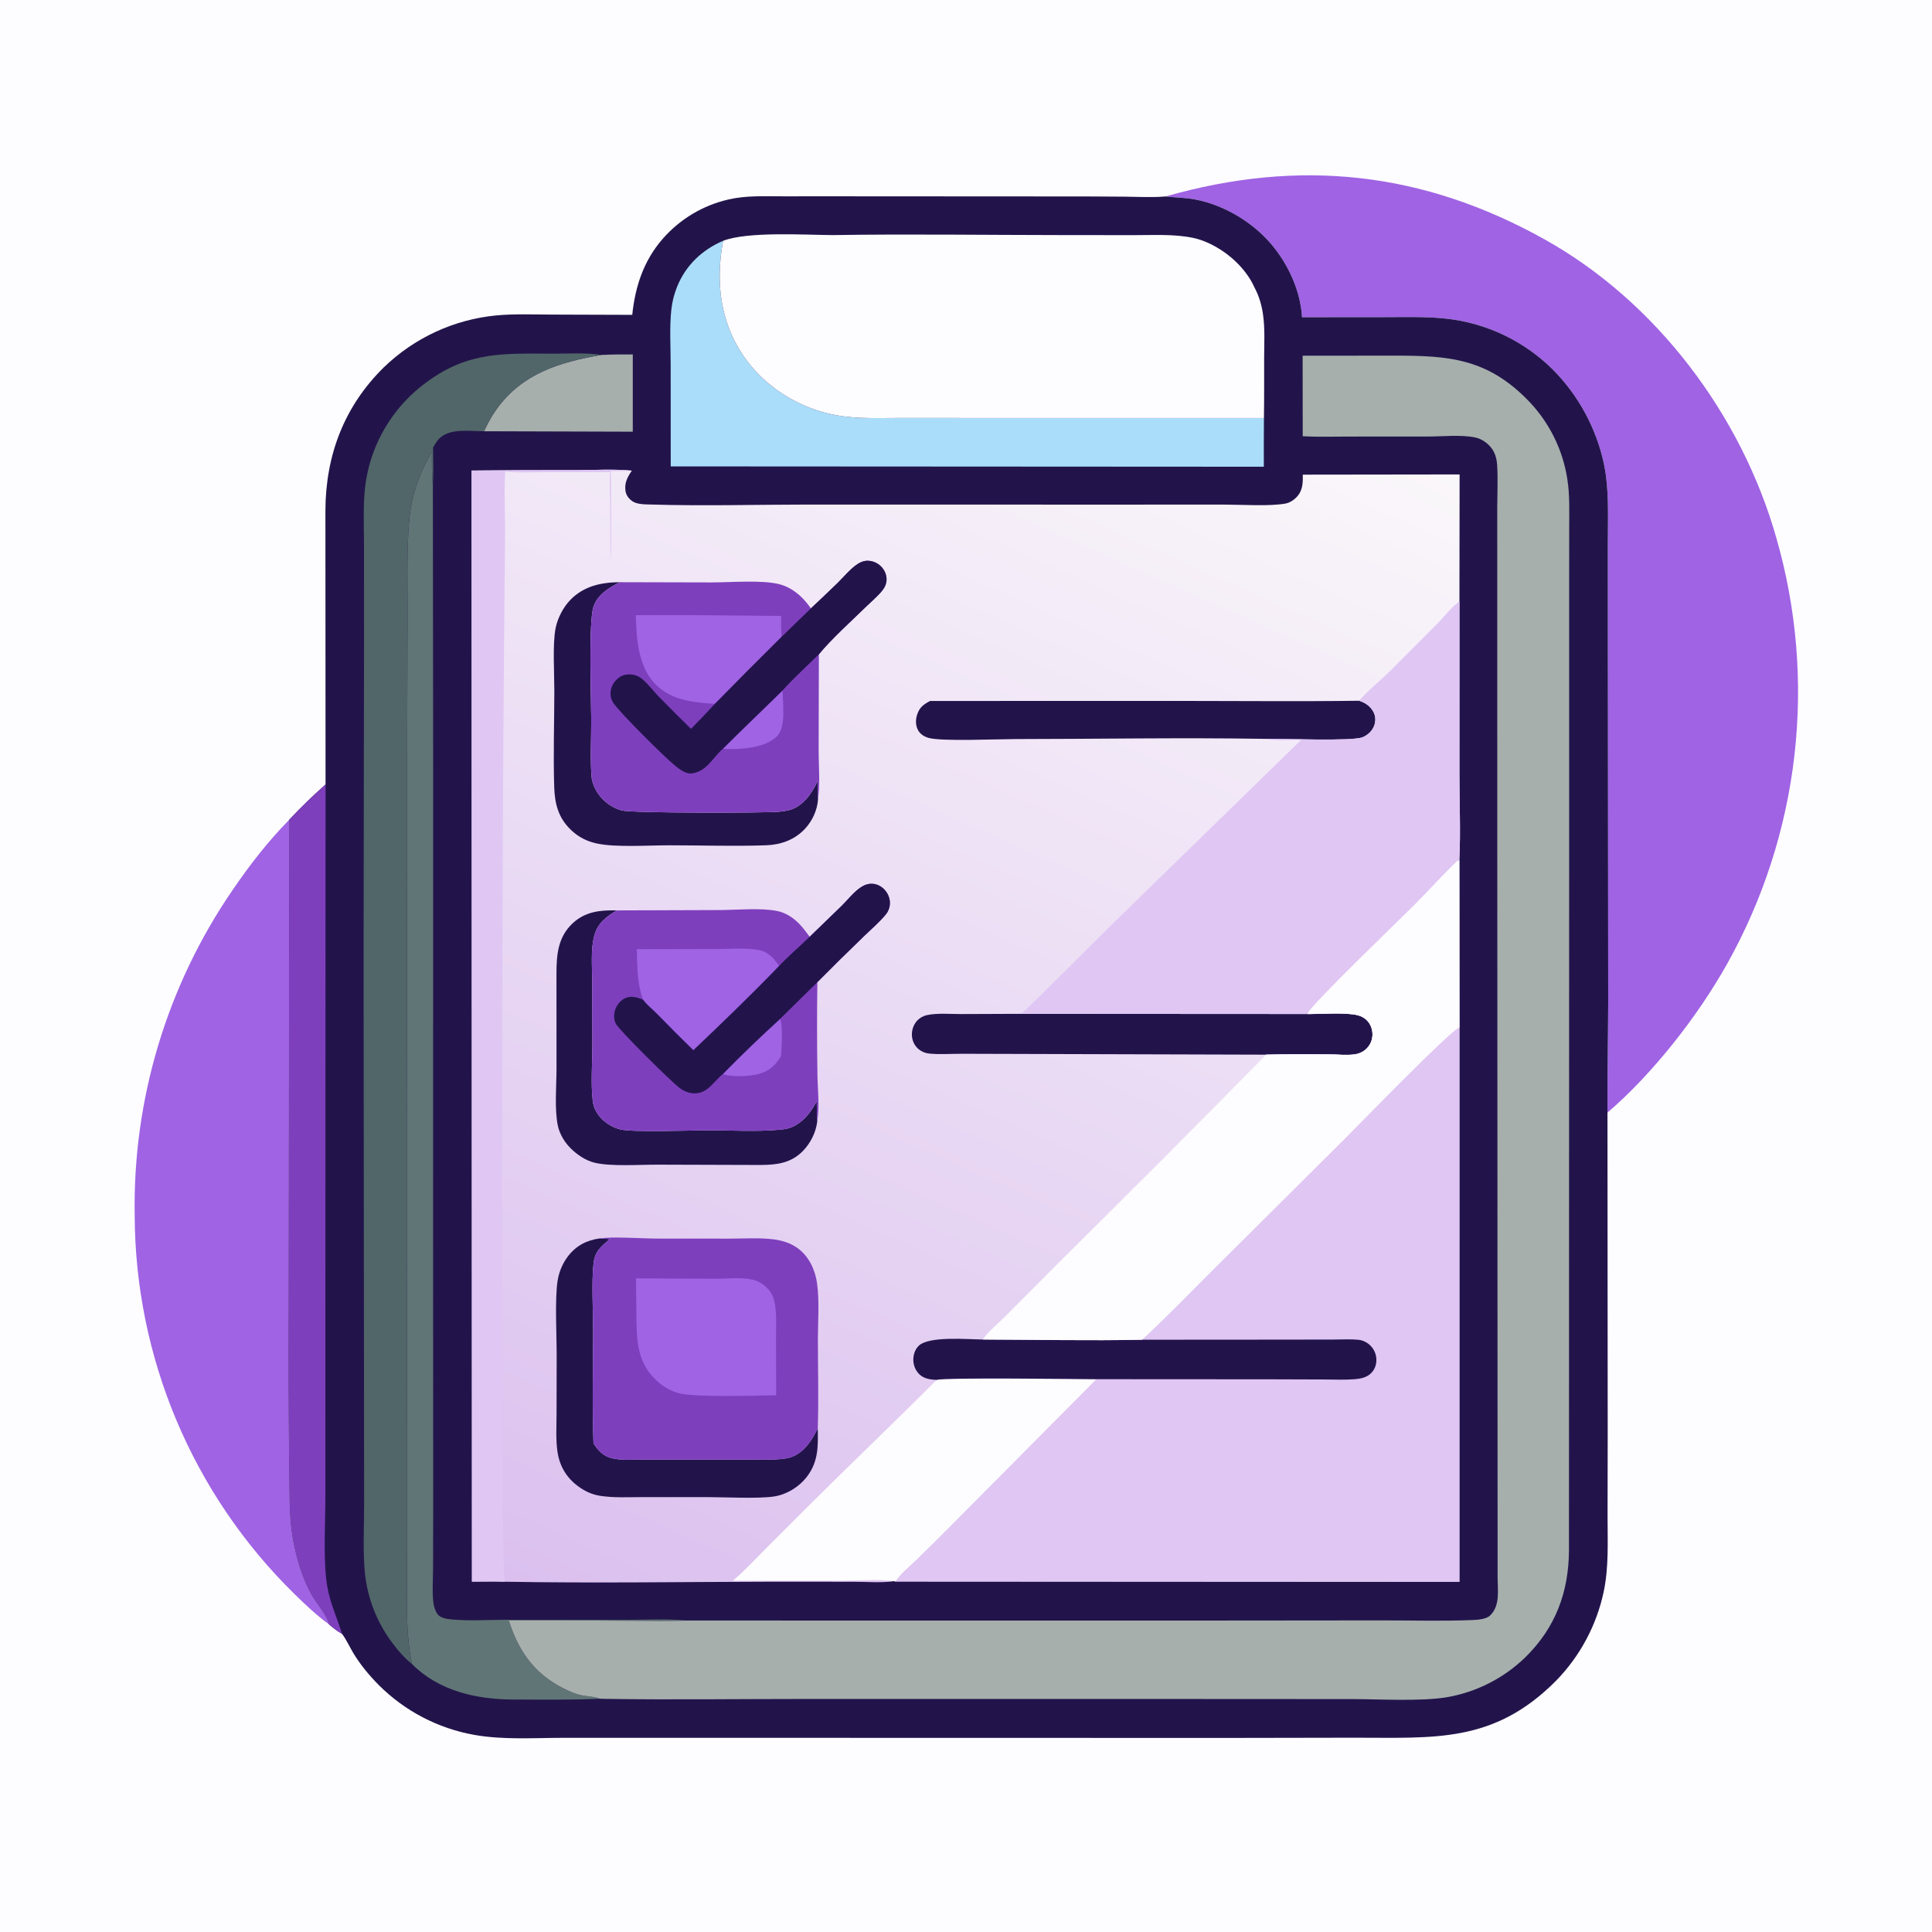 <?xml version="1.0" encoding="utf-8" ?>
<svg xmlns="http://www.w3.org/2000/svg" xmlns:xlink="http://www.w3.org/1999/xlink" width="1024" height="1024">
	<path fill="#FDFCFE" d="M0 0L1024 0L1024 1024L0 1024L0 0Z"/>
	<path fill="#9F63E4" d="M153.32 434.462L152.982 692.094Q152.766 734.695 153.272 777.294C153.539 789.897 152.991 802.631 155.126 815.1C156.853 825.186 160.148 836.439 165.188 845.389C167.759 849.955 173.21 855.879 174.368 860.922C167.734 856.141 161.568 850.251 155.739 844.526Q153.254 842.081 150.83 839.576Q148.406 837.071 146.044 834.507Q143.682 831.943 141.385 829.321Q139.087 826.699 136.855 824.021Q134.623 821.344 132.458 818.612Q130.293 815.88 128.195 813.095Q126.098 810.311 124.07 807.475Q122.043 804.639 120.086 801.755Q118.128 798.87 116.243 795.938Q114.358 793.006 112.545 790.028Q110.733 787.05 108.995 784.028Q107.256 781.007 105.593 777.943Q103.93 774.879 102.343 771.775Q100.756 768.672 99.246 765.53Q97.736 762.388 96.304 759.209Q94.872 756.031 93.519 752.818Q92.166 749.605 90.893 746.36Q89.62 743.115 88.427 739.839Q87.234 736.564 86.123 733.26Q85.011 729.956 83.981 726.625Q82.952 723.295 82.005 719.94Q81.058 716.585 80.194 713.208Q79.33 709.831 78.549 706.433Q77.769 703.035 77.073 699.62Q76.377 696.204 75.765 692.772Q75.153 689.34 74.627 685.894Q74.1 682.448 73.659 678.99Q73.217 675.532 72.861 672.064Q72.505 668.597 72.235 665.121Q71.965 661.646 71.78 658.164Q71.596 654.683 71.497 651.199Q71.399 647.714 71.387 644.228Q71.338 641.373 71.344 638.517Q71.35 635.661 71.411 632.806Q71.472 629.951 71.589 627.098Q71.705 624.245 71.877 621.394Q72.048 618.543 72.275 615.697Q72.501 612.85 72.782 610.008Q73.064 607.166 73.4 604.331Q73.736 601.495 74.127 598.666Q74.518 595.837 74.963 593.016Q75.409 590.196 75.908 587.384Q76.408 584.572 76.962 581.771Q77.516 578.969 78.124 576.179Q78.732 573.389 79.394 570.611Q80.055 567.833 80.77 565.068Q81.486 562.304 82.254 559.553Q83.023 556.803 83.844 554.068Q84.665 551.333 85.54 548.614Q86.414 545.896 87.34 543.194Q88.266 540.493 89.245 537.81Q90.223 535.127 91.253 532.464Q92.283 529.8 93.364 527.157Q94.445 524.514 95.577 521.892Q96.71 519.271 97.892 516.671Q99.074 514.072 100.307 511.496Q101.539 508.92 102.821 506.368Q104.103 503.816 105.434 501.289Q106.765 498.763 108.144 496.262Q109.524 493.762 110.951 491.289Q112.379 488.815 113.854 486.37Q115.329 483.925 116.851 481.508Q118.372 479.092 119.941 476.705Q121.509 474.319 123.123 471.963C132.199 458.633 142.004 445.983 153.32 434.462Z"/>
	<path fill="#9F63E4" d="M617.818 104.117C688.71 83.889 754.077 90.848 818.679 126.881C877.966 159.95 923.089 220.134 941.498 285.116Q942.505 288.619 943.426 292.145Q944.347 295.671 945.18 299.219Q946.013 302.767 946.759 306.335Q947.504 309.902 948.161 313.487Q948.818 317.072 949.387 320.672Q949.955 324.272 950.435 327.885Q950.914 331.497 951.304 335.121Q951.694 338.745 951.995 342.377Q952.295 346.009 952.506 349.647Q952.717 353.286 952.838 356.928Q952.958 360.571 952.989 364.215Q953.02 367.86 952.961 371.504Q952.902 375.148 952.753 378.789Q952.604 382.431 952.365 386.067Q952.126 389.704 951.798 393.334Q951.469 396.964 951.051 400.584Q950.633 404.204 950.126 407.814Q949.618 411.423 949.022 415.018Q948.426 418.613 947.741 422.193Q947.056 425.773 946.283 429.334Q945.51 432.896 944.649 436.437Q943.789 439.979 942.841 443.498Q941.893 447.017 940.859 450.512Q939.824 454.006 938.704 457.475Q937.583 460.943 936.378 464.382Q935.172 467.821 933.882 471.23Q932.592 474.638 931.218 478.014Q929.844 481.39 928.387 484.73Q926.93 488.071 925.391 491.375Q923.852 494.678 922.232 497.943Q920.612 501.208 918.912 504.431Q917.212 507.655 915.433 510.836C899.955 538.48 876.034 569.107 851.992 589.698C851.912 570.419 852.3 551.132 852.374 531.852L852.202 339.544L852.191 288.081C852.183 273.93 852.984 259.334 850.019 245.422Q849.636 243.675 849.191 241.943Q848.747 240.212 848.241 238.496Q847.735 236.781 847.17 235.085Q846.604 233.389 845.978 231.714Q845.353 230.038 844.669 228.386Q843.984 226.734 843.242 225.108Q842.5 223.481 841.701 221.881Q840.901 220.282 840.046 218.712Q839.191 217.141 838.281 215.602Q837.37 214.063 836.406 212.557Q835.442 211.051 834.425 209.58Q833.409 208.109 832.341 206.675Q831.273 205.241 830.155 203.846Q829.036 202.45 827.87 201.095Q826.703 199.74 825.489 198.427Q824.275 197.114 823.016 195.845Q821.614 194.453 820.154 193.12Q818.695 191.788 817.181 190.517Q815.668 189.247 814.103 188.04Q812.538 186.834 810.923 185.694Q809.309 184.554 807.649 183.482Q805.989 182.41 804.285 181.408Q802.582 180.406 800.838 179.476Q799.094 178.547 797.313 177.69Q795.532 176.834 793.717 176.052Q791.902 175.271 790.056 174.566Q788.21 173.861 786.336 173.233Q784.462 172.605 782.564 172.057Q780.666 171.508 778.746 171.038Q776.826 170.569 774.889 170.18Q772.951 169.791 770.999 169.483Q769.047 169.175 767.084 168.949C756.227 167.718 745.084 168.084 734.171 168.087L690.106 168.127C689.323 154.974 683.617 141.888 675.57 131.573C665.426 118.57 649.454 108.689 633.207 105.682C628.057 104.728 622.974 104.748 617.818 104.117Z"/>
	<path fill="#22144B" d="M617.818 104.117C622.974 104.748 628.057 104.728 633.207 105.682C649.454 108.689 665.426 118.57 675.57 131.573C683.617 141.888 689.323 154.974 690.106 168.127L734.171 168.087C745.084 168.084 756.227 167.718 767.084 168.949Q769.047 169.175 770.999 169.483Q772.951 169.791 774.889 170.18Q776.826 170.569 778.746 171.038Q780.666 171.508 782.564 172.057Q784.462 172.605 786.336 173.233Q788.21 173.861 790.056 174.566Q791.902 175.271 793.718 176.052Q795.533 176.834 797.313 177.69Q799.094 178.547 800.838 179.476Q802.582 180.406 804.285 181.408Q805.989 182.41 807.649 183.482Q809.309 184.554 810.923 185.694Q812.538 186.834 814.103 188.04Q815.668 189.247 817.181 190.517Q818.695 191.788 820.154 193.12Q821.614 194.453 823.016 195.845Q824.275 197.114 825.489 198.427Q826.703 199.74 827.87 201.095Q829.036 202.45 830.155 203.846Q831.273 205.241 832.341 206.675Q833.409 208.109 834.425 209.58Q835.442 211.051 836.406 212.557Q837.37 214.063 838.281 215.602Q839.191 217.141 840.046 218.712Q840.901 220.282 841.701 221.881Q842.5 223.481 843.242 225.108Q843.984 226.734 844.669 228.386Q845.353 230.038 845.978 231.714Q846.604 233.389 847.17 235.085Q847.735 236.781 848.241 238.496Q848.747 240.212 849.191 241.943Q849.636 243.675 850.019 245.422C852.984 259.334 852.183 273.93 852.191 288.081L852.202 339.544L852.374 531.852C852.3 551.132 851.912 570.419 851.992 589.698L852.115 759.791L852.04 803.248C852.024 816.673 852.787 830.516 849.974 843.716Q849.62 845.373 849.209 847.016Q848.797 848.659 848.328 850.287Q847.858 851.915 847.332 853.525Q846.805 855.135 846.223 856.726Q845.64 858.317 845.001 859.886Q844.363 861.455 843.669 863.001Q842.976 864.546 842.229 866.067Q841.481 867.587 840.681 869.08Q839.88 870.573 839.028 872.037Q838.175 873.501 837.272 874.934Q836.368 876.367 835.415 877.767Q834.461 879.168 833.459 880.534Q832.457 881.899 831.407 883.229Q830.357 884.559 829.261 885.851Q828.166 887.142 827.025 888.395Q825.884 889.647 824.7 890.859C791.571 924.231 760.002 920.955 717.351 921.021L651.3 921.138L373.723 921.079L299.216 921.077C283.555 921.082 266.665 922.283 251.238 919.498Q249.458 919.178 247.691 918.791Q245.925 918.404 244.174 917.95Q242.424 917.496 240.692 916.976Q238.96 916.455 237.249 915.87Q235.538 915.284 233.85 914.634Q232.163 913.984 230.501 913.27Q228.839 912.556 227.206 911.78Q225.573 911.003 223.97 910.165Q222.368 909.328 220.798 908.429Q219.228 907.531 217.694 906.574Q216.16 905.617 214.663 904.602Q213.166 903.587 211.709 902.516Q210.252 901.445 208.836 900.319Q207.421 899.194 206.049 898.015Q204.677 896.837 203.351 895.607Q202.025 894.377 200.747 893.098C195.653 887.968 190.873 882.197 187.159 875.983C185.236 872.766 183.542 868.975 181.311 866.001C178.751 864.568 176.569 862.836 174.368 860.922C173.21 855.879 167.759 849.955 165.188 845.389C160.148 836.439 156.853 825.186 155.126 815.1C152.991 802.631 153.539 789.897 153.272 777.294Q152.766 734.695 152.982 692.094L153.32 434.462Q162.513 424.684 172.552 415.777L172.479 270.58C172.588 241.312 182.371 215.436 203.421 194.711Q204.921 193.258 206.481 191.87Q208.041 190.482 209.657 189.16Q211.274 187.839 212.945 186.586Q214.616 185.334 216.337 184.153Q218.059 182.972 219.829 181.864Q221.599 180.756 223.414 179.723Q225.229 178.691 227.086 177.735Q228.942 176.78 230.837 175.903Q232.733 175.026 234.663 174.23Q236.593 173.434 238.555 172.719Q240.517 172.005 242.507 171.373Q244.498 170.742 246.513 170.194Q248.528 169.647 250.564 169.185Q252.6 168.722 254.654 168.346Q256.708 167.969 258.776 167.68Q260.844 167.39 262.922 167.187C272.533 166.282 282.421 166.707 292.07 166.734L335.107 166.879C336.654 151.855 341.153 138.157 351.23 126.599Q352.078 125.626 352.963 124.687Q353.849 123.748 354.77 122.845Q355.692 121.942 356.648 121.075Q357.605 120.209 358.595 119.381Q359.584 118.553 360.606 117.764Q361.627 116.975 362.679 116.227Q363.731 115.48 364.811 114.774Q365.891 114.068 366.999 113.405Q368.106 112.742 369.238 112.123Q370.371 111.504 371.527 110.93Q372.682 110.356 373.86 109.828Q375.037 109.299 376.235 108.818Q377.432 108.337 378.647 107.902Q379.863 107.468 381.094 107.083Q382.326 106.697 383.571 106.359Q384.817 106.022 386.075 105.734C395.452 103.537 405.282 104.065 414.848 104.054L443.386 104.047L562.692 104.115Q579.546 104.095 596.399 104.245C603.258 104.307 610.273 104.717 617.104 104.177L617.818 104.117Z"/>
	<path fill="#A6AFAC" d="M318.748 188.126C324.298 187.841 329.835 187.848 335.391 187.853L335.393 228.806L256.506 228.571C258.471 224.533 260.464 220.684 263.086 217.019C276.792 197.861 296.634 191.931 318.748 188.126Z"/>
	<path fill="#7E3FBD" d="M172.552 415.777L172.455 705.504L172.464 792.682C172.458 805.704 171.449 823.824 172.828 836.359C174.173 848.573 177.851 855.007 181.311 866.001C178.751 864.568 176.569 862.836 174.368 860.922C173.21 855.879 167.759 849.955 165.188 845.389C160.148 836.439 156.853 825.186 155.126 815.1C152.991 802.631 153.539 789.897 153.272 777.294Q152.766 734.695 152.982 692.094L153.32 434.462Q162.513 424.684 172.552 415.777Z"/>
	<path fill="#607575" d="M228.933 239.505C228.847 245.48 228.912 251.56 229.427 257.514L229.571 406.539L229.548 682.463L229.601 798.617L229.526 831.571C229.506 837.49 228.983 843.982 229.755 849.842C230.013 851.8 230.992 854.7 232.445 856.121C234.266 857.902 237.926 858.214 240.399 858.42C249.287 859.16 258.662 858.562 267.593 858.532L331.204 858.561C341.832 858.593 353.076 857.928 363.636 858.915C354.233 859.336 344.735 859.065 335.32 859.044C313.466 858.994 291.553 858.575 269.706 858.916C274.664 874.633 282.771 886.533 297.65 894.349C301.02 896.119 304.472 897.712 308.207 898.521C310.869 899.097 315.587 899.248 317.895 900.363C302.565 901.058 286.978 900.842 271.628 900.778C252.409 900.699 232.408 896.159 218.368 881.982C215.228 867.387 215.647 852.3 215.698 837.453L215.783 798.433L215.607 638.407L215.776 404.185L216.004 325.829C216.053 309.5 215.506 292.885 216.804 276.605C217.879 263.132 222.026 251.067 228.933 239.505Z"/>
	<path fill="#AADDF9" d="M355.497 247.197L355.468 193.033C355.466 183.5 354.795 173.395 355.842 163.927Q356.185 160.864 356.941 157.876Q357.697 154.889 358.852 152.031C363.419 140.682 372.121 132.391 383.262 127.635C379.241 149.04 381.532 170.327 394.044 188.653C405.392 205.273 423.768 216.589 443.513 220.135C454.603 222.127 466.395 221.512 477.638 221.532L522.379 221.561L669.914 221.558C669.791 230.159 669.873 238.774 669.855 247.376L355.497 247.197Z"/>
	<path fill="#516668" d="M218.368 881.982C214.345 878.779 210.927 874.822 207.886 870.691Q206.378 868.685 205.01 866.582Q203.642 864.478 202.418 862.287Q201.195 860.096 200.123 857.828Q199.051 855.559 198.134 853.223Q197.218 850.887 196.461 848.495Q195.705 846.102 195.112 843.664Q194.519 841.225 194.092 838.753Q193.665 836.28 193.406 833.784C192.294 821.982 192.975 809.619 192.986 797.752L192.93 734.287L192.702 509.932L192.947 339.628L192.925 288.592C192.922 277.617 192.253 266.055 193.911 255.198Q194.065 254.214 194.244 253.234Q194.423 252.253 194.626 251.278Q194.829 250.303 195.056 249.332Q195.283 248.362 195.533 247.398Q195.784 246.434 196.059 245.476Q196.334 244.519 196.632 243.568Q196.931 242.617 197.252 241.675Q197.574 240.732 197.919 239.797Q198.264 238.862 198.632 237.937Q199 237.011 199.391 236.094Q199.782 235.178 200.195 234.271Q200.609 233.365 201.045 232.469Q201.48 231.573 201.938 230.688Q202.396 229.803 202.875 228.93Q203.355 228.057 203.856 227.195Q204.357 226.334 204.879 225.486Q205.401 224.637 205.944 223.802Q206.487 222.967 207.051 222.145Q207.615 221.323 208.198 220.516Q208.782 219.709 209.385 218.916Q209.989 218.123 210.612 217.346Q211.235 216.568 211.877 215.806Q212.519 215.044 213.18 214.299Q213.84 213.553 214.519 212.824Q215.198 212.095 215.895 211.382Q216.592 210.67 217.306 209.976Q218.02 209.281 218.751 208.604Q219.482 207.927 220.23 207.269Q220.978 206.611 221.741 205.971Q222.505 205.331 223.285 204.71Q224.064 204.09 224.858 203.488Q225.653 202.887 226.462 202.306C248.559 186.097 267.315 187.408 293.136 187.452C301.515 187.466 310.468 186.851 318.748 188.126C296.634 191.931 276.792 197.861 263.086 217.019C260.464 220.684 258.471 224.533 256.506 228.571C249.101 228.571 238.525 226.794 232.861 232.408C231.462 233.794 230.545 235.5 229.536 237.17C229.528 243.9 229.839 250.806 229.427 257.514C228.912 251.56 228.847 245.48 228.933 239.505C222.026 251.067 217.879 263.132 216.804 276.605C215.506 292.885 216.053 309.5 216.004 325.829L215.776 404.185L215.607 638.407L215.783 798.433L215.698 837.453C215.647 852.3 215.228 867.387 218.368 881.982Z"/>
	<path fill="#FDFCFE" d="M441.3 124.6C482.059 123.964 522.907 124.575 563.677 124.597L601.061 124.627C611.361 124.64 622.192 123.97 632.316 126.069C640.47 127.759 648.947 132.877 654.91 138.597C658.981 142.503 662.62 147.207 664.912 152.387C667.289 156.816 668.699 161.652 669.42 166.615C670.51 174.12 670.042 182.026 670.025 189.6C670.001 200.248 670.083 210.912 669.914 221.558L522.379 221.561L477.638 221.532C466.395 221.512 454.603 222.127 443.513 220.135C423.768 216.589 405.392 205.273 394.044 188.653C381.532 170.327 379.241 149.04 383.262 127.635C396.284 122.595 426.325 124.508 441.3 124.6Z"/>
	<path fill="#A6AFAC" d="M690.424 188.539L732.637 188.5C763.086 188.489 785.506 187.808 808.845 211.16Q809.941 212.24 810.993 213.364Q812.044 214.488 813.05 215.653Q814.056 216.818 815.013 218.023Q815.971 219.227 816.88 220.47Q817.788 221.712 818.646 222.99Q819.504 224.268 820.309 225.579Q821.115 226.891 821.867 228.233Q822.619 229.576 823.316 230.948Q824.014 232.32 824.655 233.719Q825.297 235.118 825.881 236.542Q826.466 237.966 826.993 239.412Q827.52 240.858 827.988 242.324Q828.456 243.79 828.865 245.274Q829.273 246.758 829.622 248.257Q829.97 249.756 830.258 251.268Q830.546 252.78 830.773 254.302C832.038 262.585 831.716 271.117 831.71 279.473L831.681 311.524L831.689 426.191L831.58 821.661C831.467 843.922 824.437 862.744 808.382 878.477Q807.317 879.507 806.215 880.497Q805.112 881.487 803.973 882.435Q802.834 883.382 801.66 884.287Q800.487 885.191 799.28 886.051Q798.073 886.911 796.835 887.725Q795.597 888.539 794.329 889.306Q793.062 890.073 791.766 890.792Q790.471 891.511 789.149 892.181Q787.828 892.851 786.482 893.471Q785.136 894.091 783.768 894.66Q782.4 895.229 781.012 895.747Q779.623 896.264 778.216 896.729Q776.81 897.194 775.386 897.606Q773.963 898.019 772.525 898.377Q771.088 898.736 769.638 899.04Q768.188 899.344 766.727 899.594C752.886 901.871 731.132 900.574 716.538 900.549L625.637 900.499L424.453 900.495C390.23 900.495 355.929 900.964 321.714 900.451Q319.804 900.421 317.895 900.363C315.587 899.248 310.869 899.097 308.207 898.521C304.472 897.712 301.02 896.119 297.65 894.349C282.771 886.533 274.664 874.633 269.706 858.916C291.553 858.575 313.466 858.994 335.32 859.044C344.735 859.065 354.233 859.336 363.636 858.915L639.949 858.928L732.041 858.841C747.962 858.82 764.098 859.314 779.992 858.672C782.96 858.551 787.651 858.318 789.827 856.203C795.149 851.029 793.797 843.064 793.767 836.258L793.588 433.213L793.583 307.575L793.567 268.975C793.592 261.63 793.976 254.086 793.536 246.761C793.287 242.61 792.228 239.043 789.234 236.021C787.341 234.11 784.667 232.461 782.015 231.896C774.428 230.281 764.951 231.358 757.123 231.363L714.881 231.385C706.784 231.387 698.551 231.657 690.472 231.226L690.424 188.539Z"/>
	<defs>
		<linearGradient id="gradient_0" gradientUnits="userSpaceOnUse" x1="274.615" y1="839.941" x2="574.977" y2="164.399">
			<stop offset="0" stop-color="#DBC0EF"/>
			<stop offset="1" stop-color="#FAF7FA"/>
		</linearGradient>
	</defs>
	<path fill="url(#gradient_0)" d="M249.968 249.401Q277.828 249.102 305.689 249.175C315.267 249.173 325.38 248.514 334.898 249.459C332.598 252.797 330.855 255.993 331.535 260.253C331.913 262.622 333.272 264.318 335.194 265.672C337.698 267.434 342.288 267.324 345.292 267.414C372.838 268.231 400.66 267.453 428.234 267.429L579.317 267.461L649.126 267.447C658.176 267.447 672.739 268.452 681.329 266.896C684.209 266.374 687.215 264.067 688.705 261.573C690.555 258.477 690.57 255.058 690.504 251.57L773.617 251.461L773.536 318.761L773.516 410.721C773.512 425.685 774.224 441.032 773.462 455.958L773.517 544.55L773.516 838.403L474.681 838.236L473.982 838.055C467.055 839.026 459.265 838.375 452.247 838.363L409.577 838.334C362.275 838.414 314.829 839.188 267.542 838.339C261.763 838.135 255.919 838.301 250.134 838.301L249.968 249.401Z"/>
	<path fill="#22144B" d="M433.171 594.319C432.489 600.12 429.65 605.835 425.582 610.016C419.272 616.502 411.707 617.409 403.156 617.463L348.48 617.294C338.81 617.266 324.293 618.348 315.382 616.319C310.543 615.216 305.783 611.974 302.308 608.478C299.237 605.388 296.667 601.142 295.72 596.861C293.815 588.249 294.951 575.415 294.965 566.454L294.938 515.702C294.964 505.948 295.774 496.757 303.3 489.572C310.063 483.116 318.095 482.312 326.945 482.531C321.443 485.774 316.883 489.176 315.06 495.664C312.904 503.335 313.916 513.09 313.92 521.04L313.963 553.995C313.975 563.525 313.085 573.938 314.159 583.371C314.403 585.515 315.006 587.432 316.08 589.309C318.69 593.872 323.508 597.197 328.534 598.568C334.786 600.274 366.5 599.109 374.831 599.085C387.461 599.048 400.9 599.943 413.445 598.757C416.679 598.451 419.214 597.916 422.045 596.209C426.925 593.269 430.342 588.58 432.885 583.58C433.008 587.142 432.931 590.771 433.171 594.319Z"/>
	<path fill="#22144B" d="M433.576 423.561C433.23 429.319 430.572 435.07 426.662 439.271C421.212 445.125 413.874 447.746 406.038 448.02C388.935 448.619 371.582 448.023 354.458 448.026C343.84 448.028 326.841 449.193 316.756 447.159C311.436 446.085 306.839 443.844 302.869 440.112C295.981 433.636 294.028 426.268 293.737 417.019C293.206 400.161 293.777 383.1 293.806 366.223C293.821 357.166 292.804 341.158 294.502 332.822C295.581 327.522 298.545 321.834 302.292 317.96C309.411 310.6 318.743 308.618 328.588 308.574C322.824 311.464 316.793 315.061 314.579 321.538C311.86 329.495 313.328 370.556 313.364 381.367C313.396 391.279 312.78 401.535 313.507 411.397C313.685 413.803 314.418 415.993 315.523 418.127Q315.789 418.646 316.082 419.151Q316.375 419.656 316.694 420.145Q317.013 420.634 317.357 421.105Q317.7 421.577 318.068 422.031Q318.436 422.484 318.826 422.917Q319.217 423.351 319.63 423.764Q320.042 424.177 320.476 424.568Q320.909 424.958 321.362 425.326Q321.816 425.694 322.287 426.038Q322.759 426.382 323.248 426.701Q323.736 427.02 324.241 427.313Q324.746 427.606 325.265 427.873Q325.784 428.139 326.316 428.379Q326.849 428.618 327.393 428.83Q327.937 429.041 328.491 429.224Q329.045 429.407 329.608 429.561C335.103 431.018 405.502 430.946 413.145 430.216C416.586 429.888 419.76 429.308 422.737 427.433C427.79 424.251 430.854 419.164 433.404 413.929C433.441 417.129 433.375 420.37 433.576 423.561Z"/>
	<path fill="#22144B" d="M433.432 757.051C433.627 766.29 433.781 774.488 427.978 782.302C423.846 787.866 417.111 792.147 410.211 793.172C401.623 794.447 383.762 793.492 374.405 793.496L340.205 793.5C332.924 793.499 325.346 793.942 318.142 792.831C313.796 792.161 309.963 790.369 306.442 787.774C300.187 783.164 296.544 776.985 295.45 769.304C294.535 762.876 294.975 756.075 294.985 749.595L295.048 718.809C295.073 708.354 293.993 688.224 295.569 678.649Q295.85 676.907 296.342 675.211Q296.834 673.516 297.529 671.894Q298.223 670.271 299.11 668.745Q299.997 667.219 301.064 665.813C305.356 660.263 310.955 657.302 317.861 656.395C319.632 656.495 321.507 656.473 323.246 656.813C318.671 660.504 315.332 663.189 314.605 669.478C313.46 679.385 314.365 694.633 314.365 705.078C314.366 724.977 313.786 745.084 314.564 764.96C317.018 768.933 319.898 771.909 324.611 772.966C329.777 774.126 335.945 773.579 341.249 773.587L367.914 773.61L396.741 773.612C402.517 773.611 408.44 773.85 414.192 773.302C417.505 772.987 420.117 772.347 422.958 770.514C427.207 767.772 430.127 763.386 432.417 758.979L433.432 757.051Z"/>
	<path fill="#22144B" d="M720.382 371.413C723.607 372.43 726.371 374.307 727.981 377.382C729.136 379.586 729.231 382.159 728.398 384.487C727.357 387.393 725.007 389.598 722.184 390.762C716.72 393.013 679.276 391.42 670.215 391.607C626.23 390.891 582.1 391.686 538.101 391.721C528.629 391.728 499.138 393.07 492.161 391.098C489.815 390.435 487.704 389.098 486.526 386.908C485.19 384.426 485.252 381.338 486.114 378.717C487.372 374.891 489.51 373.362 492.954 371.528L626.612 371.503C657.858 371.506 689.14 371.837 720.382 371.413Z"/>
	<path fill="#22144B" d="M538.713 537.358L693.03 537.448C700.241 537.529 713.006 536.467 719.574 538.08C721.523 538.558 723.343 539.549 724.713 541.028C726.693 543.166 727.646 546.191 727.414 549.078Q727.371 549.636 727.27 550.187Q727.169 550.738 727.01 551.275Q726.852 551.812 726.637 552.329Q726.423 552.846 726.155 553.338Q725.887 553.83 725.569 554.29Q725.251 554.751 724.886 555.176Q724.521 555.6 724.113 555.984Q723.705 556.367 723.259 556.706C721.714 557.865 719.96 558.559 718.053 558.828C713.604 559.455 708.787 558.836 704.283 558.831C693.207 558.819 682.07 558.681 671.002 558.993L547.137 558.631L509.904 558.525C504.232 558.51 498.1 558.963 492.481 558.414Q491.719 558.339 490.977 558.154Q490.234 557.968 489.527 557.677Q488.819 557.385 488.162 556.993Q487.505 556.601 486.912 556.117C484.798 554.358 483.569 551.856 483.35 549.122C483.116 546.186 484.115 543.092 486.137 540.931C487.473 539.502 489.325 538.446 491.239 538.039C496.82 536.852 503.547 537.478 509.269 537.471L538.713 537.358Z"/>
	<path fill="#FDFCFE" d="M496.45 731.368C499.837 730.027 572.388 730.942 581.185 731.002L502.635 810.109Q494.194 818.594 485.605 826.929C482.064 830.382 477.367 834.097 474.681 838.236L473.982 838.055C465.227 836.907 455.221 837.805 446.317 837.81L388.354 837.854C394.071 833.106 399.206 827.513 404.452 822.248L429.441 797.252C451.646 775.147 474.338 753.567 496.45 731.368Z"/>
	<path fill="#DFC6F3" d="M249.968 249.401Q277.828 249.102 305.689 249.175C315.267 249.173 325.38 248.514 334.898 249.459C331.204 249.648 327.529 249.67 323.831 249.655C323.844 265.691 324.212 281.816 323.683 297.841C323.35 288.899 323.529 279.954 323.455 271.009C323.397 264.141 322.978 257.094 323.396 250.246L288.019 250.266C281.369 250.266 274.34 250.695 267.74 249.91C267.062 261.794 267.847 273.767 267.675 285.665Q265.49 498.687 266.459 711.717C266.466 722.214 266.123 834.998 267.542 838.339C261.763 838.135 255.919 838.301 250.134 838.301L249.968 249.401Z"/>
	<path fill="#7E3FBD" d="M317.861 656.395C324.445 655.303 340.246 656.445 348.052 656.465L387.117 656.497C394.654 656.487 402.677 655.935 410.154 656.898C414.629 657.474 419.047 658.866 422.741 661.523C428.633 665.761 432.02 672.886 433.022 679.945C434.398 689.635 433.488 700.403 433.497 710.23C433.512 725.8 433.949 741.494 433.432 757.051L432.417 758.979C430.127 763.386 427.207 767.772 422.958 770.514C420.117 772.347 417.505 772.987 414.192 773.302C408.44 773.85 402.517 773.611 396.741 773.612L367.914 773.61L341.249 773.587C335.945 773.579 329.777 774.126 324.611 772.966C319.898 771.909 317.018 768.933 314.564 764.96C313.786 745.084 314.366 724.977 314.365 705.078C314.365 694.633 313.46 679.385 314.605 669.478C315.332 663.189 318.671 660.504 323.246 656.813C321.507 656.473 319.632 656.495 317.861 656.395Z"/>
	<path fill="#9F63E4" d="M337.099 677.558L378.589 677.776C385.074 677.801 392.406 676.847 398.743 678.226C401.685 678.867 404.2 680.373 406.347 682.464C408.459 684.52 409.788 686.871 410.434 689.743C411.811 695.87 411.262 702.871 411.299 709.127L411.392 739.502L410.397 739.533C400.094 739.749 368.314 740.65 360.04 738.502C355.188 737.243 350.808 734.552 347.26 731.039C337.639 721.512 337.446 710.199 337.298 697.508L337.099 677.558Z"/>
	<path fill="#7E3FBD" d="M429.157 496.509L446.163 480.038C449.372 476.892 452.279 472.996 455.996 470.456C457.851 469.187 459.852 468.341 462.136 468.402C464.815 468.474 467.289 469.798 469.039 471.79C470.932 473.944 471.976 476.917 471.608 479.788C471.398 481.419 470.716 483.171 469.678 484.457C466.207 488.759 461.587 492.634 457.614 496.517Q445.267 508.407 433.218 520.6Q432.878 544.941 433.255 569.282C433.352 576.906 434.484 586.977 433.171 594.319C432.931 590.771 433.008 587.142 432.885 583.58C430.342 588.58 426.925 593.269 422.045 596.209C419.214 597.916 416.679 598.451 413.445 598.757C400.9 599.943 387.461 599.048 374.831 599.085C366.5 599.109 334.786 600.274 328.534 598.568C323.508 597.197 318.69 593.872 316.08 589.309C315.006 587.432 314.403 585.515 314.159 583.371C313.085 573.938 313.975 563.525 313.963 553.995L313.92 521.04C313.916 513.09 312.904 503.335 315.06 495.664C316.883 489.176 321.443 485.774 326.945 482.531L381.687 482.348C390.895 482.281 403.302 481.093 412.025 482.867C416.466 483.771 420.44 486.401 423.566 489.604C425.636 491.725 427.388 494.138 429.157 496.509Z"/>
	<path fill="#9F63E4" d="M413.4 540.1C415.15 543.286 414.21 555.631 413.966 559.741C410.974 564.739 407.587 567.869 401.748 569.329C396.55 570.629 388.139 570.885 383.058 569.332Q397.814 554.286 413.4 540.1Z"/>
	<path fill="#9F63E4" d="M337.508 503.102L379.553 503.007C386.793 502.995 395.067 502.209 402.18 503.544C407.152 504.477 410.224 507.966 412.928 511.99C398.279 527.213 382.816 542.089 367.497 556.646Q357.739 547.158 348.259 537.392C345.952 535.052 342.743 532.508 340.856 529.896C337.709 521.585 337.749 511.885 337.508 503.102Z"/>
	<path fill="#22144B" d="M429.157 496.509L446.163 480.038C449.372 476.892 452.279 472.996 455.996 470.456C457.851 469.187 459.852 468.341 462.136 468.402C464.815 468.474 467.289 469.798 469.039 471.79C470.932 473.944 471.976 476.917 471.608 479.788C471.398 481.419 470.716 483.171 469.678 484.457C466.207 488.759 461.587 492.634 457.614 496.517Q445.267 508.407 433.218 520.6L413.4 540.1Q397.814 554.286 383.058 569.332C379.829 571.885 377.505 575.517 373.977 577.787C371.333 579.487 368.323 579.916 365.269 579.149C363.238 578.639 361.426 577.616 359.789 576.335C355.396 572.896 328.704 546.606 326.442 542.656C325.181 540.456 325.298 537.291 326.134 534.972C327.021 532.513 328.958 530.097 331.387 529.031C334.596 527.622 337.814 528.578 340.856 529.896C342.743 532.508 345.952 535.052 348.259 537.392Q357.739 547.158 367.497 556.646C382.816 542.089 398.279 527.213 412.928 511.99C418.063 506.562 423.771 501.686 429.157 496.509Z"/>
	<path fill="#7E3FBD" d="M429.769 322.47Q436.906 315.815 443.907 309.018C447.265 305.716 450.725 301.423 454.649 298.868C456.352 297.76 458.227 297.12 460.274 297.219Q460.817 297.249 461.355 297.336Q461.892 297.423 462.417 297.567Q462.942 297.711 463.448 297.91Q463.955 298.109 464.438 298.361Q464.92 298.612 465.374 298.914Q465.827 299.216 466.245 299.564Q466.664 299.911 467.043 300.302Q467.422 300.692 467.758 301.121C469.386 303.169 470.197 305.8 469.797 308.406C469.512 310.263 468.598 311.83 467.42 313.263C465.022 316.18 462.008 318.656 459.311 321.298C451.62 328.834 440.577 338.745 434.025 346.81L433.899 397.89C433.895 406.116 434.757 415.445 433.576 423.561C433.375 420.37 433.441 417.129 433.404 413.929C430.854 419.164 427.79 424.251 422.737 427.433C419.76 429.308 416.586 429.888 413.145 430.216C405.502 430.946 335.103 431.018 329.608 429.561Q329.045 429.407 328.491 429.224Q327.937 429.041 327.393 428.83Q326.849 428.618 326.316 428.379Q325.784 428.139 325.265 427.873Q324.746 427.606 324.241 427.313Q323.736 427.02 323.248 426.701Q322.759 426.382 322.287 426.038Q321.816 425.694 321.362 425.326Q320.909 424.958 320.476 424.567Q320.042 424.177 319.63 423.764Q319.217 423.351 318.826 422.917Q318.436 422.484 318.068 422.031Q317.7 421.577 317.357 421.106Q317.013 420.634 316.694 420.145Q316.375 419.656 316.082 419.151Q315.789 418.646 315.523 418.127C314.418 415.993 313.685 413.803 313.507 411.397C312.78 401.535 313.396 391.279 313.364 381.367C313.328 370.556 311.86 329.495 314.579 321.538C316.793 315.061 322.824 311.464 328.588 308.574L377.457 308.696C387.425 308.675 403.619 307.301 412.994 309.616C417.508 310.73 421.665 313.424 424.961 316.667C426.704 318.383 428.408 320.436 429.769 322.47Z"/>
	<path fill="#9F63E4" d="M383.139 396.886C393.551 386.463 404.255 376.317 414.753 365.978C414.881 372.552 416.772 385.282 411.769 390.289C405.704 396.36 393.298 397.22 385.218 396.969C384.526 396.948 383.83 396.934 383.139 396.886Z"/>
	<path fill="#9F63E4" d="M336.971 326.066C362.617 325.837 388.347 326.263 413.999 326.457Q413.979 332.024 414.197 337.586Q396.413 355.186 378.899 373.054C368.122 372.419 356.718 371.343 348.397 363.632C338.21 354.193 337.351 339.012 336.971 326.066Z"/>
	<path fill="#22144B" d="M429.769 322.47Q436.906 315.815 443.907 309.018C447.265 305.716 450.725 301.423 454.649 298.868C456.352 297.76 458.227 297.12 460.274 297.219Q460.817 297.249 461.355 297.336Q461.892 297.423 462.417 297.567Q462.942 297.711 463.448 297.91Q463.955 298.109 464.438 298.361Q464.92 298.612 465.374 298.914Q465.827 299.216 466.245 299.564Q466.664 299.911 467.043 300.302Q467.422 300.692 467.758 301.121C469.386 303.169 470.197 305.8 469.797 308.406C469.512 310.263 468.598 311.83 467.42 313.263C465.022 316.18 462.008 318.656 459.311 321.298C451.62 328.834 440.577 338.745 434.025 346.81C427.577 353.126 420.793 359.272 414.753 365.978C404.255 376.317 393.551 386.463 383.139 396.886C377.634 401.563 374.706 408.911 366.653 409.925C363.38 410.337 359.956 407.585 357.542 405.597C351.694 400.782 329.017 378.239 325.218 372.748C324.224 371.312 323.729 369.936 323.612 368.185C323.418 365.281 324.516 362.601 326.503 360.506C328.487 358.414 330.648 357.411 333.537 357.434C335.804 357.452 337.877 358.026 339.709 359.391C343.09 361.908 346.083 366.016 349.045 369.086Q357.555 377.78 366.239 386.299Q372.687 379.789 378.899 373.054Q396.413 355.186 414.197 337.586L429.769 322.47Z"/>
	<path fill="#DFC6F3" d="M720.382 371.413C725.347 365.626 731.948 360.508 737.384 355.085L761.964 330.43C765.647 326.662 769.255 321.747 773.536 318.761L773.516 410.721C773.512 425.685 774.224 441.032 773.462 455.958C772.802 456.195 772.263 456.451 771.749 456.944C764.137 464.245 757.081 472.201 749.608 479.664C742.735 486.526 695.475 531.998 693.212 536.913C693.133 537.084 693.091 537.27 693.03 537.448L538.713 537.358C539.626 537.171 541.223 537.075 542.015 536.683C543.33 536.033 585.311 493.964 588.478 490.839L689.704 392.101C683.623 392.135 676.091 392.935 670.215 391.607C679.276 391.42 716.72 393.013 722.184 390.762C725.007 389.598 727.357 387.393 728.398 384.487C729.231 382.159 729.136 379.586 727.981 377.382C726.371 374.307 723.607 372.43 720.382 371.413Z"/>
	<path fill="#DFC6F3" d="M693.03 537.448C693.091 537.27 693.133 537.084 693.212 536.913C695.475 531.998 742.735 486.526 749.608 479.664C757.081 472.201 764.137 464.245 771.749 456.944C772.263 456.451 772.802 456.195 773.462 455.958L773.517 544.55L773.516 838.403L474.681 838.236C477.367 834.097 482.064 830.382 485.605 826.929Q494.194 818.594 502.635 810.109L581.185 731.002C572.388 730.942 499.837 730.027 496.45 731.368C493.255 731.216 489.967 730.838 487.486 728.599C485.48 726.789 484.223 723.991 484.094 721.306C483.953 718.384 484.811 715.385 486.937 713.309C492.417 707.957 513.205 709.937 520.907 709.969C523.845 705.567 529.378 701.145 533.151 697.336L562.742 667.6Q617.262 613.685 671.002 558.993C682.07 558.681 693.207 558.819 704.283 558.831C708.787 558.836 713.604 559.455 718.053 558.828C719.96 558.559 721.714 557.865 723.259 556.706Q723.705 556.367 724.113 555.984Q724.521 555.6 724.886 555.176Q725.251 554.751 725.569 554.29Q725.887 553.83 726.155 553.338Q726.423 552.846 726.637 552.329Q726.852 551.812 727.01 551.275Q727.169 550.738 727.27 550.187Q727.371 549.636 727.414 549.078C727.646 546.191 726.693 543.166 724.713 541.028C723.343 539.549 721.523 538.558 719.574 538.08C713.006 536.467 700.241 537.529 693.03 537.448Z"/>
	<path fill="#22144B" d="M520.907 709.969C549.016 710.052 577.241 710.661 605.335 710.085L682.22 710.03L707.021 709.987C711.231 709.985 715.72 709.705 719.897 710.104C722.364 710.34 724.761 711.538 726.476 713.318Q726.873 713.729 727.225 714.179Q727.576 714.63 727.879 715.115Q728.181 715.599 728.43 716.114Q728.68 716.628 728.874 717.165Q729.068 717.703 729.204 718.258Q729.34 718.812 729.417 719.379Q729.494 719.945 729.511 720.516Q729.528 721.087 729.485 721.657C729.268 724.315 728.109 726.738 726.017 728.427C723.776 730.237 720.89 730.77 718.092 731.002C712.711 731.447 707.171 731.166 701.769 731.147L672.888 731.058L581.185 731.002C572.388 730.942 499.837 730.027 496.45 731.368C493.255 731.216 489.967 730.838 487.486 728.599C485.48 726.789 484.223 723.991 484.094 721.306C483.953 718.384 484.811 715.385 486.937 713.309C492.417 707.957 513.205 709.937 520.907 709.969Z"/>
	<path fill="#FDFCFE" d="M693.03 537.448C693.091 537.27 693.133 537.084 693.212 536.913C695.475 531.998 742.735 486.526 749.608 479.664C757.081 472.201 764.137 464.245 771.749 456.944C772.263 456.451 772.802 456.195 773.462 455.958L773.517 544.55C768.326 546.555 721.148 595.213 712.355 604L645.248 670.749C632.035 683.876 619.012 697.451 605.335 710.085C577.241 710.661 549.016 710.052 520.907 709.969C523.845 705.567 529.378 701.145 533.151 697.336L562.742 667.6Q617.262 613.685 671.002 558.993C682.07 558.681 693.207 558.819 704.283 558.831C708.787 558.836 713.604 559.455 718.053 558.828C719.96 558.559 721.714 557.865 723.259 556.706Q723.705 556.367 724.113 555.984Q724.521 555.6 724.886 555.176Q725.251 554.751 725.569 554.29Q725.887 553.83 726.155 553.338Q726.423 552.846 726.637 552.329Q726.852 551.812 727.01 551.275Q727.169 550.738 727.27 550.187Q727.371 549.636 727.414 549.078C727.646 546.191 726.693 543.166 724.713 541.028C723.343 539.549 721.523 538.558 719.574 538.08C713.006 536.467 700.241 537.529 693.03 537.448Z"/>
</svg>
